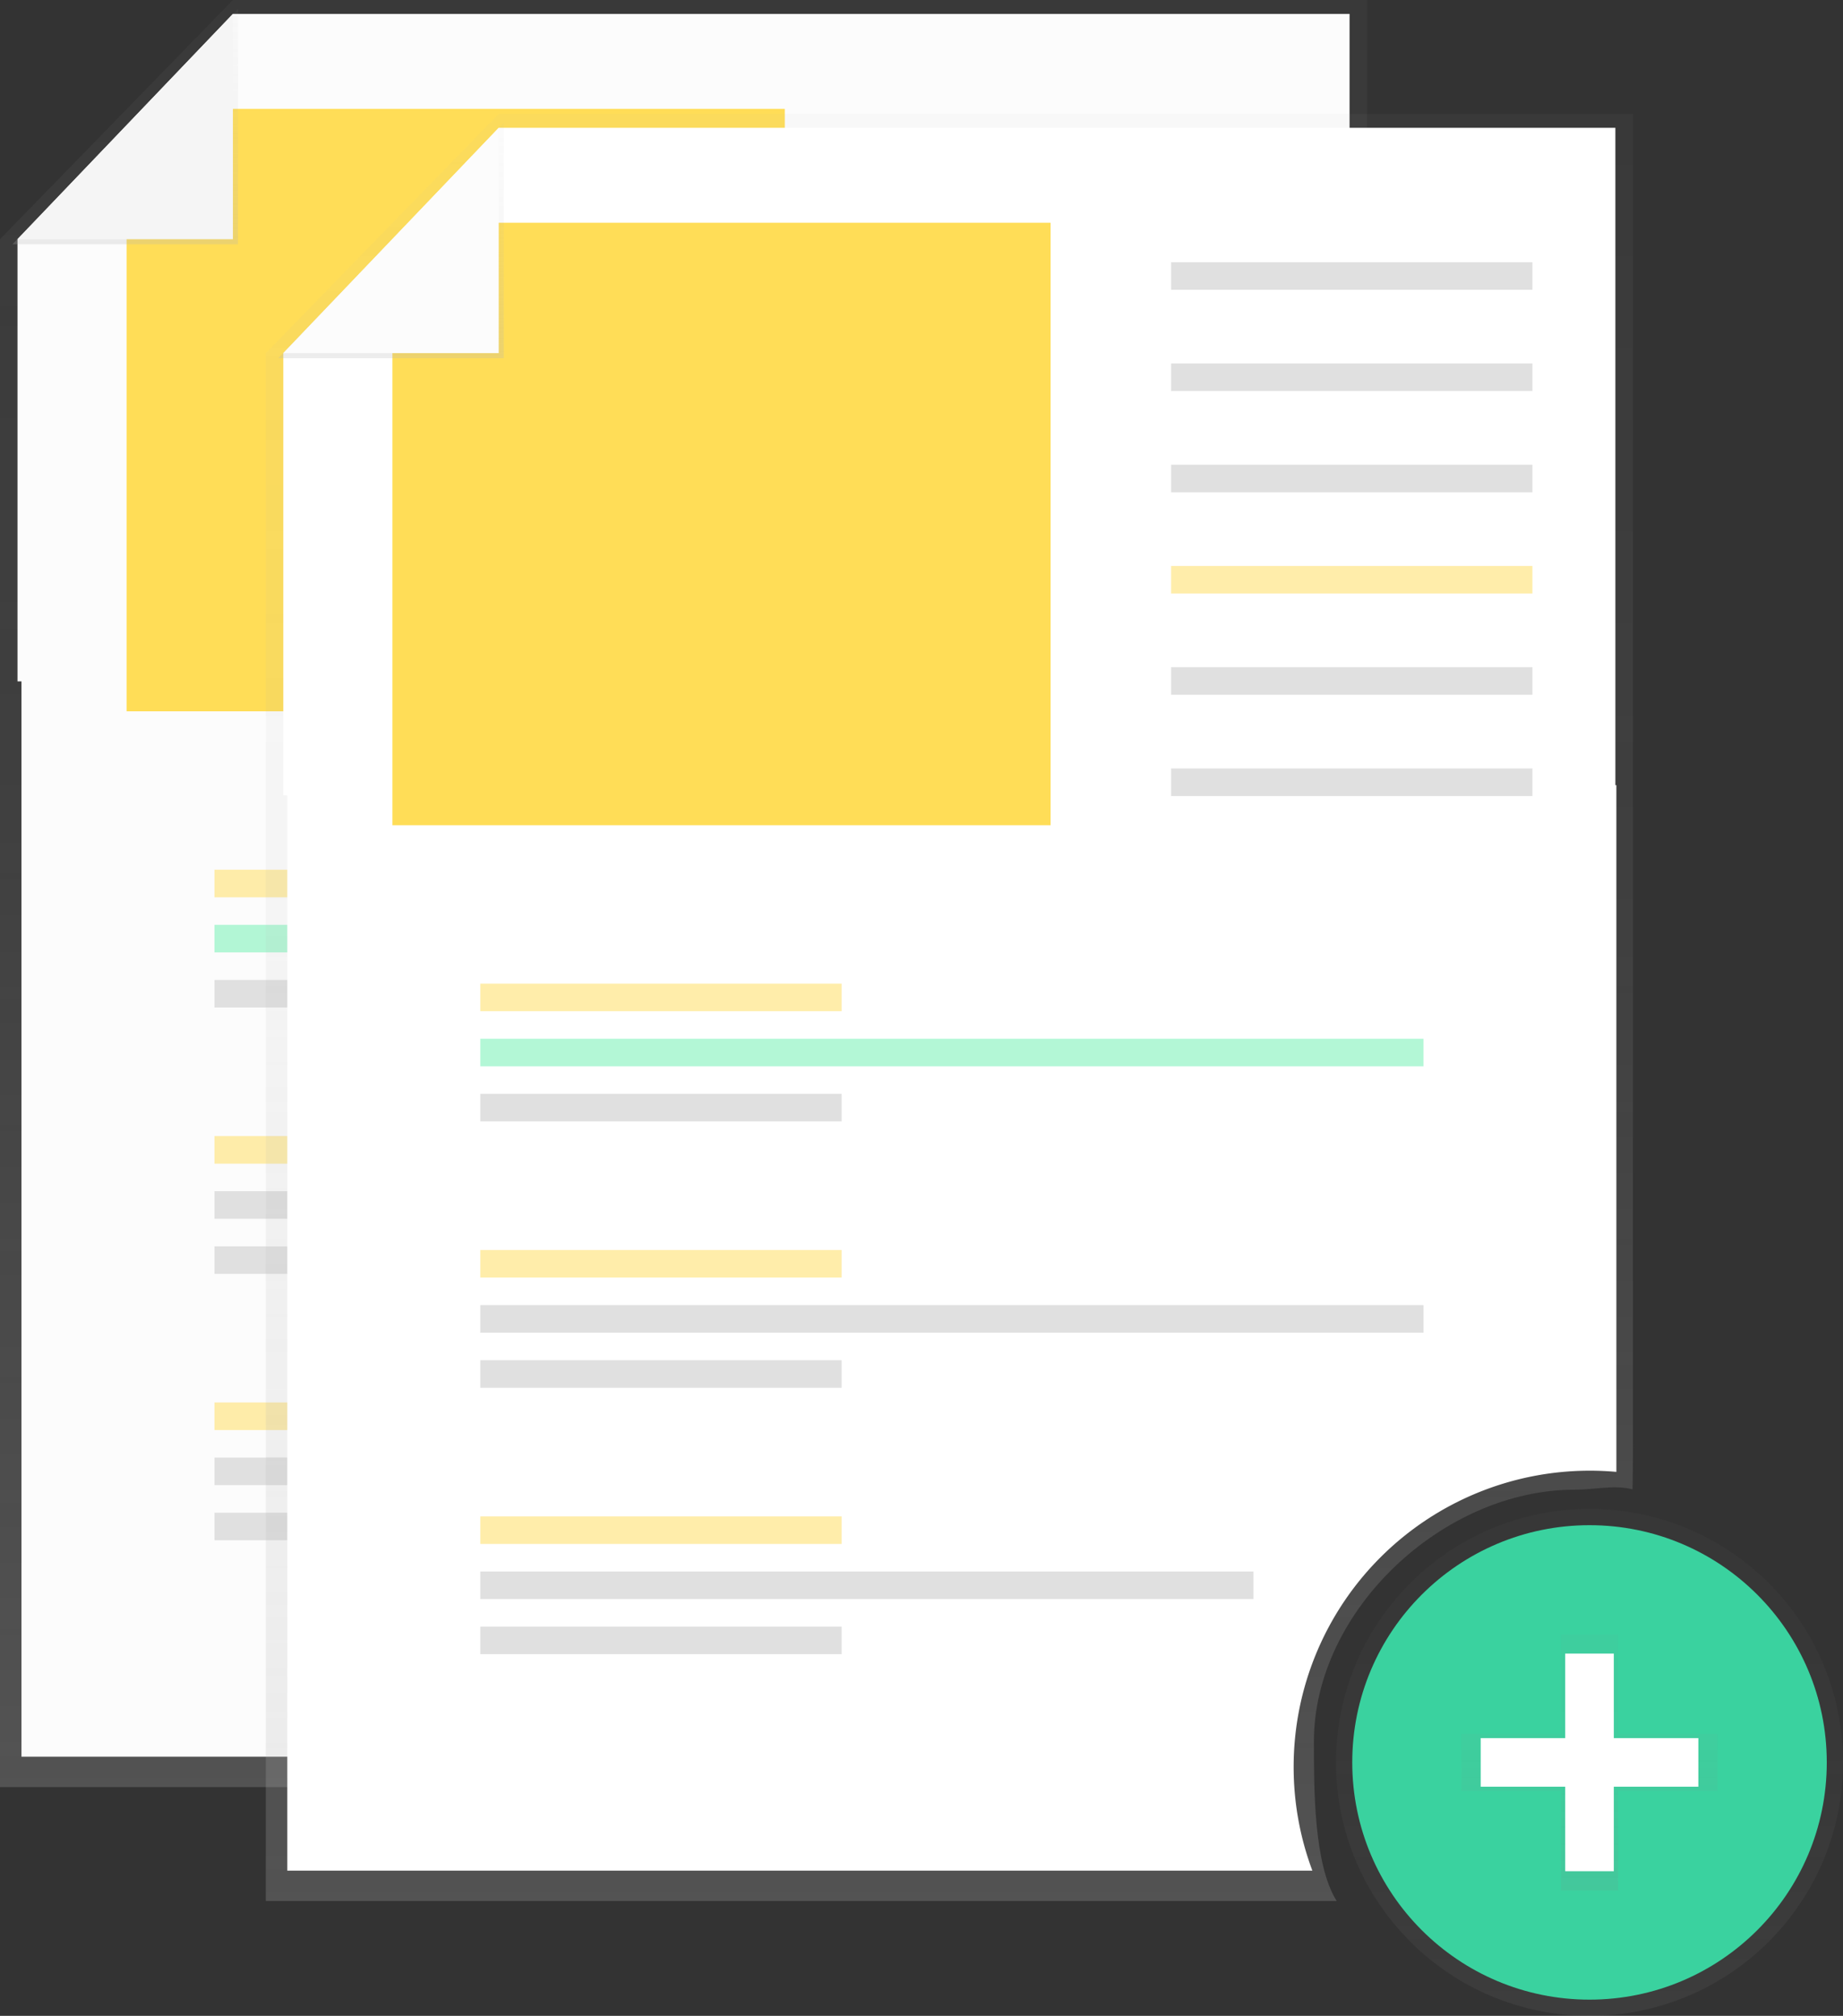 <svg xmlns="http://www.w3.org/2000/svg" xmlns:xlink="http://www.w3.org/1999/xlink" id="72abf1fc-af5c-4a12-adab-83afeedac95e" width="728" height="796.38" data-name="Layer 1" viewBox="0 0 728 796.38"><rect x="0" y="0" width="728" height="796.38" fill="#333333" stroke="none"/><defs><linearGradient id="44dab5fe-2df9-47ba-adb2-140775afca0e" x1="506" x2="506" y1="757.81" y2="51.81" gradientUnits="userSpaceOnUse"><stop offset="0" stop-color="#b3b3b3" stop-opacity=".25"/><stop offset=".54" stop-color="#b3b3b3" stop-opacity=".1"/><stop offset="1" stop-color="#b3b3b3" stop-opacity=".05"/></linearGradient><linearGradient id="b071ddd1-33a6-4512-b8b6-1cee124e019a" x1="49.46" x2="49.46" y1="96.5" y2="3.5" xlink:href="#44dab5fe-2df9-47ba-adb2-140775afca0e"/><linearGradient id="d200849e-56d5-45c5-85eb-e9070e3330a6" x1="627.87" x2="627.87" y1="796.38" y2="596.12" gradientUnits="userSpaceOnUse"><stop offset="0" stop-color="gray" stop-opacity=".25"/><stop offset=".54" stop-color="gray" stop-opacity=".12"/><stop offset="1" stop-color="gray" stop-opacity=".1"/></linearGradient><linearGradient id="39846f9a-c4dd-4a41-91c8-743bb7d77e65" x1="627.87" x2="627.87" y1="746.82" y2="645.68" xlink:href="#d200849e-56d5-45c5-85eb-e9070e3330a6"/><linearGradient id="af8f0828-33b7-4bd6-b50f-ae3d37501acf" x1="611" x2="611" y1="802.81" y2="96.81" xlink:href="#44dab5fe-2df9-47ba-adb2-140775afca0e"/><linearGradient id="152252ce-949a-4e00-886c-6a46b2444b40" x1="154.46" x2="154.46" y1="141.5" y2="48.5" xlink:href="#44dab5fe-2df9-47ba-adb2-140775afca0e"/></defs><title>add file2</title><path fill="url(#44dab5fe-2df9-47ba-adb2-140775afca0e)" d="M650,694.81c0-51.76,51.11-99.48,102.87-99.48,7.93,0,15.62-2,23-.16.1-2.26.16-15.54.16-17.82V51.81H328l-92,94.5v611.5H659C649.9,743.37,650,713.15,650,694.81Z" transform="translate(-236 -51.81)"/><path fill="#fcfcfc" d="M642,704.81a117,117,0,0,1,117-117c3.53,0,7,.17,10.48.47V317h-525V745.81H649.39A116.74,116.74,0,0,1,642,704.81Z" transform="translate(-236 -51.81)"/><polygon fill="#fcfcfc" points="533.09 269.19 6.91 269.19 6.91 94.5 92 5.5 533.09 5.5 533.09 269.19"/><rect width="142.73" height="10.89" x="357.59" y="58.59" fill="#e0e0e0"/><rect width="142.73" height="10.89" x="357.59" y="98.59" fill="#e0e0e0"/><rect width="142.73" height="10.89" x="357.59" y="138.59" fill="#e0e0e0"/><rect width="142.73" height="10.89" x="357.59" y="178.59" fill="#ffdd57" opacity=".5"/><rect width="142.73" height="10.89" x="357.59" y="218.59" fill="#e0e0e0"/><rect width="142.73" height="10.89" x="357.59" y="258.59" fill="#e0e0e0"/><rect width="142.73" height="10.89" x="84.72" y="343.59" fill="#ffdd57" opacity=".5"/><rect width="142.73" height="10.89" x="84.72" y="387.13" fill="#e0e0e0"/><rect width="372.56" height="10.89" x="84.72" y="365.36" fill="#69f0ae" opacity=".5"/><rect width="142.73" height="10.89" x="84.72" y="448.82" fill="#ffdd57" opacity=".5"/><rect width="142.73" height="10.89" x="84.72" y="492.37" fill="#e0e0e0"/><rect width="372.56" height="10.89" x="84.72" y="470.59" fill="#e0e0e0"/><rect width="142.73" height="10.89" x="84.72" y="554.06" fill="#ffdd57" opacity=".5"/><rect width="142.73" height="10.89" x="84.72" y="597.6" fill="#e0e0e0"/><rect width="305.41" height="10.89" x="84.72" y="575.83" fill="#e0e0e0"/><polygon fill="#ffdd57" points="310 281 50 281 50 54 59 43 79.75 43 310 43 310 281"/><polygon fill="url(#b071ddd1-33a6-4512-b8b6-1cee124e019a)" points="4.91 96.5 94 96.5 94 3.5 4.91 96.5"/><polygon fill="#f5f5f5" points="6.91 94.5 92 94.5 92 5.5 6.91 94.5"/><g opacity=".5"><circle cx="627.87" cy="696.25" r="100.13" fill="url(#d200849e-56d5-45c5-85eb-e9070e3330a6)"/></g><circle cx="627.87" cy="696.25" r="93.72" fill="#3ad29f"/><g opacity=".5"><polygon fill="url(#39846f9a-c4dd-4a41-91c8-743bb7d77e65)" points="678.44 684.95 639.16 684.95 639.16 645.68 616.58 645.68 616.58 684.95 577.3 684.95 577.3 707.54 616.58 707.54 616.58 746.82 639.16 746.82 639.16 707.54 678.44 707.54 678.44 684.95"/></g><rect width="19.2" height="85.97" x="618.27" y="653.26" fill="#fff"/><rect width="19.2" height="85.97" x="854.27" y="705.07" fill="#fff" transform="translate(1375.93 -167.62) rotate(90)"/><path fill="url(#af8f0828-33b7-4bd6-b50f-ae3d37501acf)" d="M755,739.81c0-51.76,51.11-99.48,102.87-99.48,7.93,0,15.62-2,23-.16.1-2.26.16-15.54.16-17.82V96.81H433l-92,94.5v611.5H764C754.9,788.37,755,758.15,755,739.81Z" transform="translate(-236 -51.81)"/><path fill="#fff" d="M747,749.81a117,117,0,0,1,117-117c3.53,0,7,.17,10.48.47V362h-525V790.81H754.39A116.74,116.74,0,0,1,747,749.81Z" transform="translate(-236 -51.81)"/><polygon fill="#fff" points="638.09 314.19 111.91 314.19 111.91 139.5 197 50.5 638.09 50.5 638.09 314.19"/><rect width="142.73" height="10.89" x="462.59" y="103.59" fill="#e0e0e0"/><rect width="142.73" height="10.89" x="462.59" y="143.59" fill="#e0e0e0"/><rect width="142.73" height="10.89" x="462.59" y="183.59" fill="#e0e0e0"/><rect width="142.73" height="10.89" x="462.59" y="223.59" fill="#ffdd57" opacity=".5"/><rect width="142.73" height="10.89" x="462.59" y="263.59" fill="#e0e0e0"/><rect width="142.73" height="10.89" x="462.59" y="303.59" fill="#e0e0e0"/><rect width="142.73" height="10.89" x="189.72" y="388.59" fill="#ffdd57" opacity=".5"/><rect width="142.73" height="10.89" x="189.72" y="432.13" fill="#e0e0e0"/><rect width="372.56" height="10.89" x="189.72" y="410.36" fill="#69f0ae" opacity=".5"/><rect width="142.73" height="10.89" x="189.72" y="493.82" fill="#ffdd57" opacity=".5"/><rect width="142.73" height="10.89" x="189.72" y="537.37" fill="#e0e0e0"/><rect width="372.56" height="10.89" x="189.72" y="515.59" fill="#e0e0e0"/><rect width="142.73" height="10.89" x="189.72" y="599.06" fill="#ffdd57" opacity=".5"/><rect width="142.73" height="10.89" x="189.72" y="642.6" fill="#e0e0e0"/><rect width="305.41" height="10.89" x="189.72" y="620.83" fill="#e0e0e0"/><polygon fill="#ffdd57" points="415 326 155 326 155 99 164 88 184.75 88 415 88 415 326"/><polygon fill="url(#152252ce-949a-4e00-886c-6a46b2444b40)" points="109.91 141.5 199 141.5 199 48.5 109.91 141.5"/><polygon fill="#fcfcfc" points="111.91 139.5 197 139.5 197 50.5 111.91 139.5"/></svg>